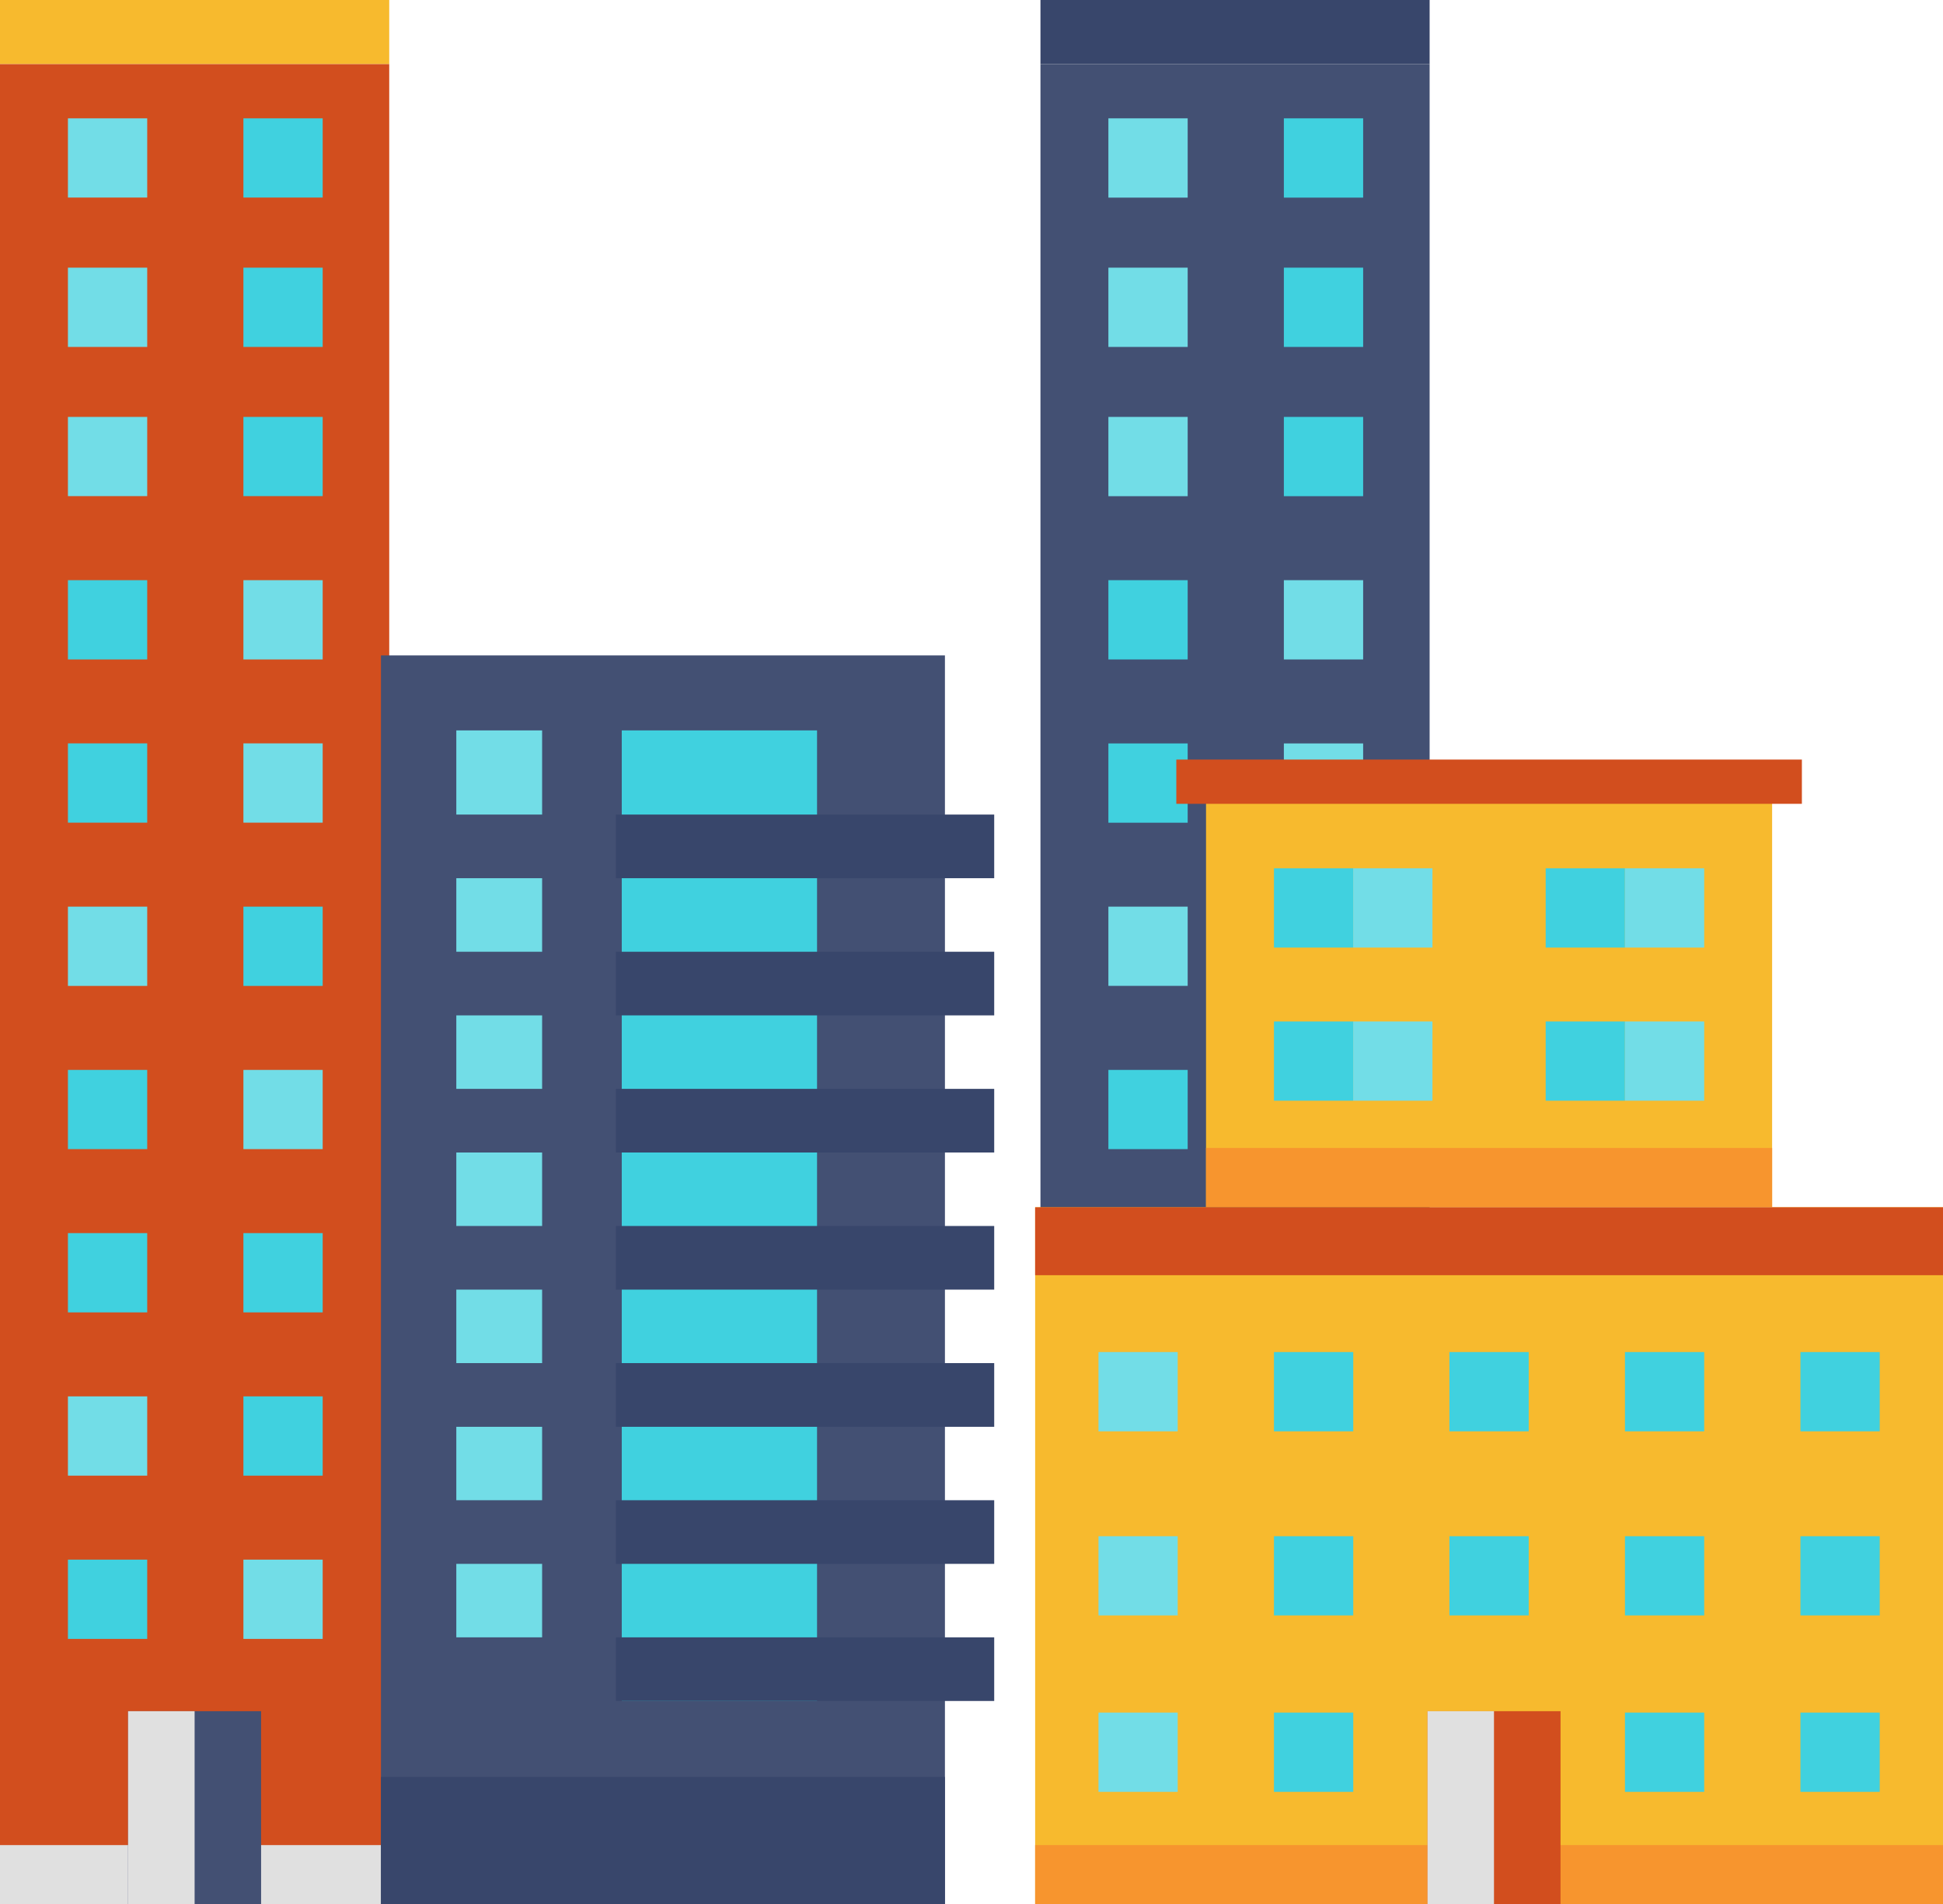 <svg xmlns="http://www.w3.org/2000/svg" viewBox="0 0 321.78 315.38"><defs><style>.cls-1{isolation:isolate;}.cls-2{fill:#38466b;}.cls-3{fill:#435073;}.cls-4{fill:#e0e0e0;mix-blend-mode:multiply;}.cls-5{fill:#72dde7;}.cls-6{fill:#40d1df;}.cls-7{fill:#f7ba2e;}.cls-8{fill:#d24e1e;}.cls-9{fill:#f7952e;}</style></defs><title>building1</title><g class="cls-1"><g id="Layer_2" data-name="Layer 2"><g id="Layer_1-2" data-name="Layer 1"><rect class="cls-2" x="172.31" width="64.45" height="10.62"/><rect class="cls-3" x="172.31" y="10.62" width="64.45" height="304.76"/><rect class="cls-4" x="172.31" y="305.59" width="64.45" height="9.8"/><rect class="cls-5" x="212.62" y="258.31" width="13.13" height="13.13"/><rect class="cls-6" x="183.56" y="258.31" width="13.13" height="13.13"/><rect class="cls-6" x="212.62" y="231.27" width="13.13" height="13.13"/><rect class="cls-5" x="183.56" y="231.27" width="13.13" height="13.13"/><rect class="cls-6" x="212.62" y="204.23" width="13.13" height="13.13"/><rect class="cls-6" x="183.56" y="204.23" width="13.13" height="13.13"/><rect class="cls-5" x="212.62" y="177.2" width="13.13" height="13.12"/><rect class="cls-6" x="183.56" y="177.2" width="13.13" height="13.12"/><rect class="cls-6" x="212.62" y="150.16" width="13.13" height="13.12"/><rect class="cls-5" x="183.56" y="150.16" width="13.13" height="13.12"/><rect class="cls-5" x="212.62" y="123.13" width="13.13" height="13.13"/><rect class="cls-6" x="183.56" y="123.13" width="13.13" height="13.13"/><rect class="cls-5" x="212.62" y="96.09" width="13.13" height="13.13"/><rect class="cls-6" x="183.56" y="96.09" width="13.13" height="13.13"/><rect class="cls-6" x="212.62" y="69.05" width="13.13" height="13.13"/><rect class="cls-5" x="183.56" y="69.05" width="13.13" height="13.13"/><rect class="cls-6" x="212.62" y="44.33" width="13.13" height="13.13"/><rect class="cls-5" x="183.56" y="44.33" width="13.13" height="13.13"/><rect class="cls-6" x="212.62" y="19.6" width="13.13" height="13.13"/><rect class="cls-5" x="183.56" y="19.6" width="13.13" height="13.13"/><rect class="cls-3" x="193.52" y="283.42" width="22.03" height="31.97"/><rect class="cls-4" x="193.52" y="283.42" width="11.02" height="31.97"/><rect class="cls-7" width="64.46" height="10.62"/><rect class="cls-8" y="10.62" width="64.46" height="304.76"/><rect class="cls-4" y="305.59" width="64.46" height="9.8"/><rect class="cls-5" x="40.31" y="258.31" width="13.13" height="13.13"/><rect class="cls-6" x="11.25" y="258.31" width="13.13" height="13.13"/><rect class="cls-6" x="40.31" y="231.27" width="13.13" height="13.13"/><rect class="cls-5" x="11.25" y="231.27" width="13.13" height="13.13"/><rect class="cls-6" x="40.31" y="204.23" width="13.13" height="13.13"/><rect class="cls-6" x="11.25" y="204.23" width="13.13" height="13.13"/><rect class="cls-5" x="40.31" y="177.2" width="13.13" height="13.12"/><rect class="cls-6" x="11.25" y="177.2" width="13.13" height="13.12"/><rect class="cls-6" x="40.31" y="150.16" width="13.13" height="13.13"/><rect class="cls-5" x="11.25" y="150.16" width="13.13" height="13.13"/><rect class="cls-5" x="40.31" y="123.12" width="13.13" height="13.13"/><rect class="cls-6" x="11.25" y="123.12" width="13.13" height="13.13"/><rect class="cls-5" x="40.31" y="96.09" width="13.13" height="13.13"/><rect class="cls-6" x="11.25" y="96.09" width="13.13" height="13.13"/><rect class="cls-6" x="40.31" y="69.05" width="13.13" height="13.12"/><rect class="cls-5" x="11.25" y="69.05" width="13.13" height="13.12"/><rect class="cls-6" x="40.31" y="44.33" width="13.13" height="13.13"/><rect class="cls-5" x="11.25" y="44.33" width="13.13" height="13.13"/><rect class="cls-6" x="40.31" y="19.6" width="13.13" height="13.12"/><rect class="cls-5" x="11.25" y="19.6" width="13.13" height="13.12"/><rect class="cls-3" x="21.21" y="283.41" width="22.03" height="31.97"/><rect class="cls-4" x="21.21" y="283.41" width="11.02" height="31.97"/><rect class="cls-7" x="199.73" y="132.39" width="93.75" height="67.54"/><rect class="cls-9" x="199.73" y="190.13" width="93.75" height="9.79"/><rect class="cls-8" x="194.81" y="125.8" width="103.6" height="7.33"/><rect class="cls-6" x="210.98" y="143.81" width="13.13" height="13.13"/><rect class="cls-5" x="224.1" y="143.81" width="13.13" height="13.13"/><rect class="cls-6" x="255.98" y="143.81" width="13.13" height="13.13"/><rect class="cls-5" x="269.11" y="143.81" width="13.12" height="13.13"/><rect class="cls-6" x="210.98" y="169.18" width="13.13" height="13.12"/><rect class="cls-5" x="224.1" y="169.18" width="13.13" height="13.12"/><rect class="cls-6" x="255.98" y="169.18" width="13.13" height="13.12"/><rect class="cls-5" x="269.11" y="169.18" width="13.12" height="13.12"/><rect class="cls-7" x="171.43" y="199.95" width="150.35" height="115.43"/><rect class="cls-9" x="171.43" y="305.59" width="150.35" height="9.8"/><rect class="cls-8" x="236.41" y="283.41" width="22.03" height="31.97"/><rect class="cls-4" x="236.41" y="283.41" width="11.01" height="31.97"/><rect class="cls-8" x="171.43" y="199.95" width="150.35" height="11.25"/><rect class="cls-6" x="240.04" y="223.93" width="13.13" height="13.13"/><rect class="cls-6" x="210.98" y="223.93" width="13.13" height="13.13"/><rect class="cls-5" x="181.92" y="223.93" width="13.12" height="13.13"/><rect class="cls-6" x="298.17" y="223.93" width="13.13" height="13.13"/><rect class="cls-6" x="269.11" y="223.93" width="13.12" height="13.13"/><rect class="cls-6" x="240.04" y="254.43" width="13.13" height="13.12"/><rect class="cls-6" x="210.98" y="254.43" width="13.13" height="13.12"/><rect class="cls-5" x="181.92" y="254.43" width="13.12" height="13.12"/><rect class="cls-6" x="298.17" y="254.43" width="13.13" height="13.12"/><rect class="cls-6" x="269.11" y="254.43" width="13.12" height="13.12"/><rect class="cls-6" x="210.98" y="283.64" width="13.13" height="13.13"/><rect class="cls-5" x="181.92" y="283.64" width="13.12" height="13.13"/><rect class="cls-6" x="298.17" y="283.64" width="13.13" height="13.13"/><rect class="cls-6" x="269.11" y="283.64" width="13.12" height="13.13"/><rect class="cls-3" x="63.09" y="108.55" width="93.4" height="206.83"/><rect class="cls-2" x="63.09" y="294.3" width="93.4" height="21.09"/><rect class="cls-6" x="102.97" y="120.97" width="32.34" height="160.75"/><rect class="cls-5" x="75.57" y="120.97" width="14.21" height="158.05"/><rect class="cls-2" x="102" y="134.91" width="62.65" height="10.54"/><rect class="cls-2" x="102" y="157.63" width="62.65" height="10.54"/><rect class="cls-2" x="102" y="180.34" width="62.65" height="10.54"/><rect class="cls-2" x="102" y="203.05" width="62.65" height="10.54"/><rect class="cls-2" x="102" y="225.76" width="62.65" height="10.55"/><rect class="cls-2" x="102" y="248.47" width="62.65" height="10.54"/><rect class="cls-2" x="102" y="271.18" width="62.65" height="10.54"/><rect class="cls-3" x="66.09" y="134.91" width="34.94" height="10.54"/><rect class="cls-3" x="66.09" y="157.63" width="34.94" height="10.54"/><rect class="cls-3" x="66.09" y="180.34" width="34.94" height="10.54"/><rect class="cls-3" x="66.09" y="203.05" width="34.94" height="10.54"/><rect class="cls-3" x="66.09" y="225.76" width="34.94" height="10.55"/><rect class="cls-3" x="66.09" y="248.47" width="34.94" height="10.54"/><rect class="cls-3" x="66.09" y="271.18" width="34.94" height="10.54"/></g></g></g></svg>